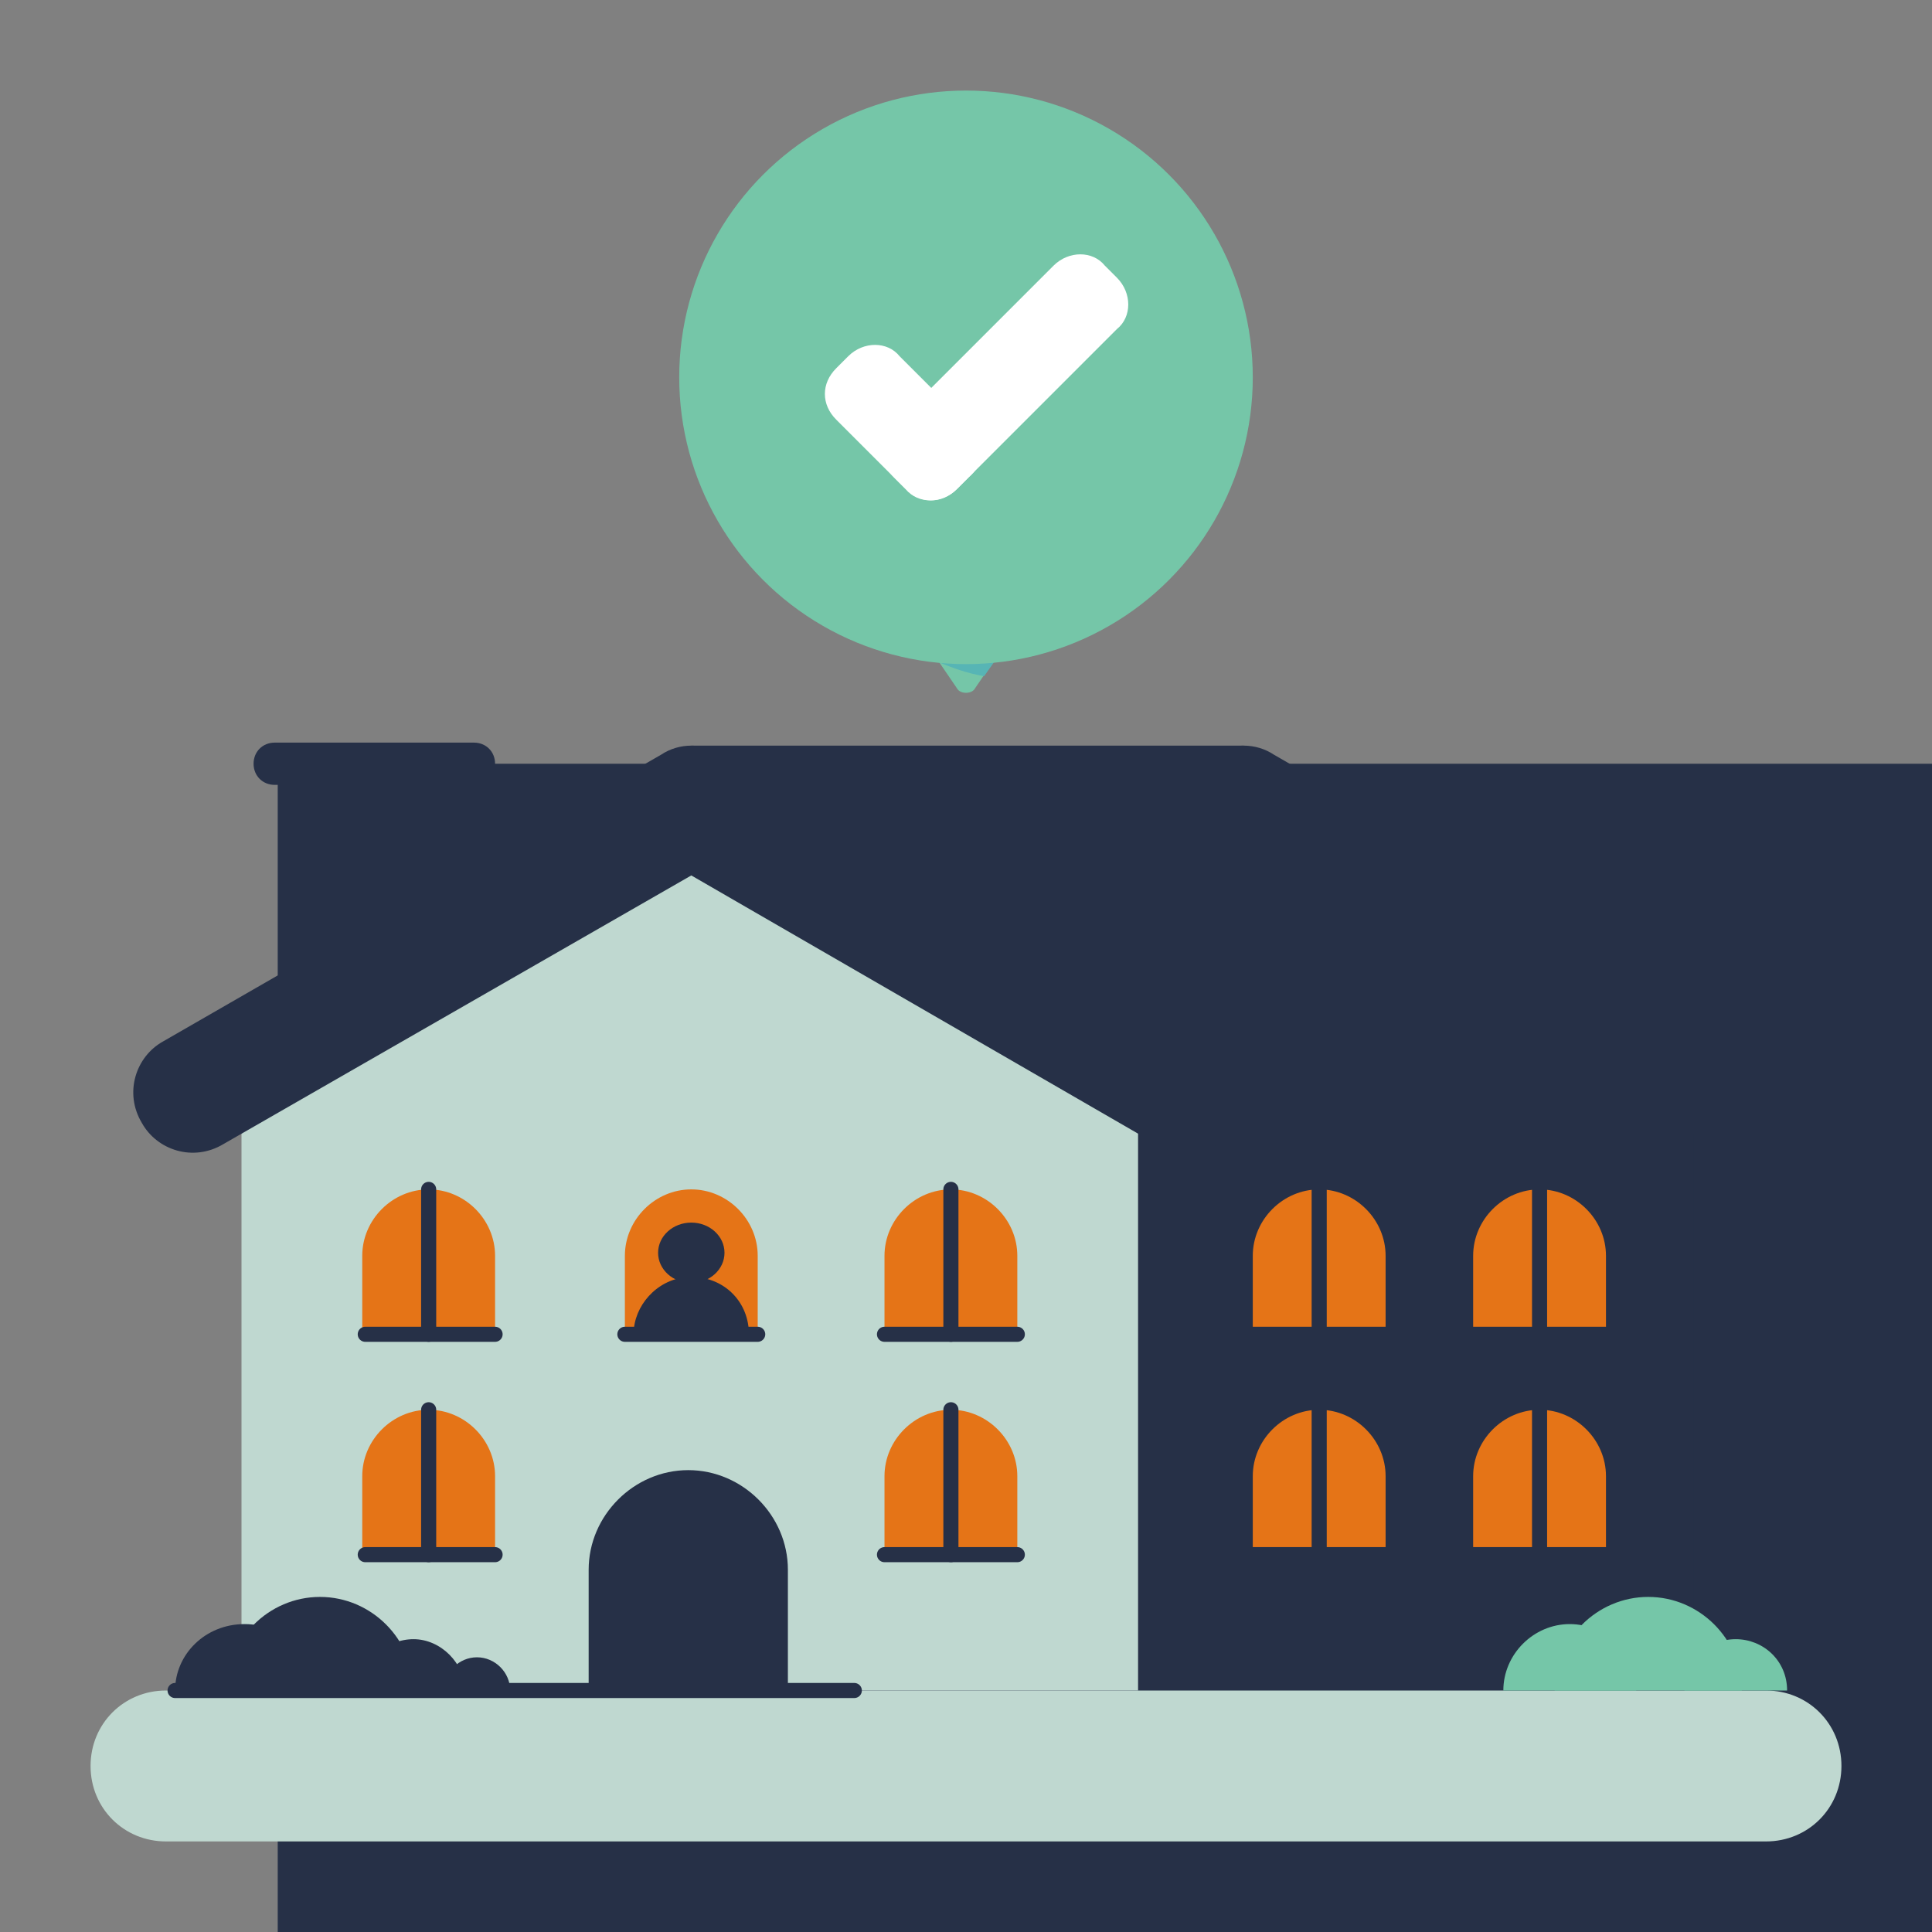 <?xml version="1.0" ?><svg style="enable-background:new 0 0 64 64;" version="1.1" viewBox="0 0 64 64" xml:space="preserve" xmlns="http://www.w3.org/2000/svg" xmlns:xlink="http://www.w3.org/1999/xlink"><rect x="0" y="0" width="64" height="64" fill="#808080" stroke="none"/><style type="text/css">
	.st0{fill:#75C6A8;}
	.st1{fill:#57B5B5;}
	.st2{fill:#263047;}
	.st3{fill:#DB7158;}
	.st4{fill:none;stroke:#263047;stroke-width:0.5;stroke-linecap:round;stroke-miterlimit:10;}
	.st5{fill:none;stroke:#EA8B78;stroke-width:2;stroke-linecap:round;stroke-miterlimit:10;}
	.st6{fill:#E89715;}
	.st7{fill:none;stroke:#263047;stroke-linecap:round;stroke-miterlimit:10;}
	.st8{fill:none;stroke:#263047;stroke-width:0.5;stroke-linecap:round;stroke-linejoin:round;stroke-miterlimit:10;}
	.st9{fill:#456BA8;}
	.st10{fill:#9EC6B8;}
	.st11{fill:#C14F46;}
	.st12{fill:#BFD8D0;}
	.st13{fill:#E57417;}
	.st14{fill:none;stroke:#9EC6B8;stroke-width:0.75;stroke-linecap:round;stroke-linejoin:round;stroke-miterlimit:10;}
	.st15{fill:#FFFFFF;}
	.st16{fill:#D8EAE3;}
	.st17{fill:none;stroke:#DB7158;stroke-linecap:round;stroke-miterlimit:10;}
	.st18{fill:none;stroke:#BFD8D0;stroke-width:0.5;stroke-linecap:round;stroke-miterlimit:10;}
	.st19{fill:none;stroke:#263047;stroke-width:0.5;stroke-linecap:round;stroke-miterlimit:10;stroke-dasharray:1.046,1.046;}
	.st20{fill:#75C6A8;stroke:#75C6A8;stroke-width:0.25;stroke-linejoin:round;stroke-miterlimit:10;}
	.st21{fill:#EF8873;}
	.st22{fill:none;stroke:#263047;stroke-width:0.5;stroke-miterlimit:10;}
	.st23{fill:none;stroke:#263047;stroke-width:0.5;stroke-linecap:round;stroke-miterlimit:10;stroke-dasharray:1.812,1.812;}
	.st24{fill:none;stroke:#263047;stroke-linecap:round;stroke-miterlimit:10;stroke-dasharray:1.912,1.912;}
	.st25{fill:none;}
	.st26{fill:none;stroke:#EA8B78;stroke-linecap:round;stroke-miterlimit:10;}
	.st27{fill:none;stroke:#263047;stroke-width:3;stroke-miterlimit:10;}
	.st28{fill:none;stroke:#BFD8D0;stroke-miterlimit:10;}
	.st29{fill:none;stroke:#BFD8D0;stroke-width:0.5;stroke-miterlimit:10;}
	.st30{fill:none;stroke:#9EC6B8;stroke-width:0.5;stroke-miterlimit:10;}
	.st31{fill:none;stroke:#75C6A8;stroke-width:0.5;stroke-miterlimit:10;}
	.st32{fill:none;stroke:#F9F9F9;stroke-width:0.5;stroke-linecap:round;stroke-linejoin:round;stroke-miterlimit:10;}
	.st33{fill:none;stroke:#9EC6B8;stroke-width:0.5;stroke-linecap:round;stroke-linejoin:round;stroke-miterlimit:10;}
	.st34{fill:#EA8B78;}
	.st35{fill:none;stroke:#EA8B78;stroke-width:0.75;stroke-linecap:round;stroke-miterlimit:10;}
</style><g id="Layer_1"/><g id="artworks"><rect class="st2" height="512px" width="512px" x="9.2" y="25.3"/><polyline class="st2" points="56.1,56 56.1,35.2 41.2,26.7 26.3,35.2 26.3,56  "/><g><path class="st2" d="M57.7,38.2c-0.3,0-0.7-0.1-1-0.3L41.2,29l-15.5,8.9c-1,0.6-2.2,0.2-2.7-0.7c-0.6-1-0.2-2.2,0.7-2.7l16.5-9.5    c0.6-0.4,1.4-0.4,2,0l16.5,9.5c1,0.6,1.3,1.8,0.7,2.7C59,37.8,58.4,38.2,57.7,38.2z"/></g><rect class="st2" height="10.8" width="18.3" x="22.9" y="24.7"/><path class="st12" d="M58.5,61h-53C4.1,61,3,59.9,3,58.5v0C3,57.1,4.1,56,5.5,56h53c1.4,0,2.5,1.1,2.5,2.5v0   C61,59.9,59.9,61,58.5,61z"/><polyline class="st12" points="37.7,56 37.7,35.2 22.9,26.7 8,35.2 8,56  "/><line class="st4" x1="5.8" x2="28.3" y1="56" y2="56"/><path class="st2" d="M26.2,56h-6.7v-4c0-1.8,1.5-3.3,3.3-3.3h0c1.8,0,3.3,1.5,3.3,3.3V56z"/><g><path class="st2" d="M39.3,38.2c-0.3,0-0.7-0.1-1-0.3L22.9,29L7.4,37.9c-1,0.6-2.2,0.2-2.7-0.7c-0.6-1-0.2-2.2,0.7-2.7l16.5-9.5    c0.6-0.4,1.4-0.4,2,0l16.5,9.5c1,0.6,1.3,1.8,0.7,2.7C40.7,37.8,40,38.2,39.3,38.2z"/></g><g><g><path class="st13" d="M16.4,51.5h-4.4v-2.6c0-1.2,1-2.2,2.2-2.2h0c1.2,0,2.2,1,2.2,2.2V51.5z"/><line class="st4" x1="16.4" x2="12.1" y1="51.5" y2="51.5"/><line class="st4" x1="14.2" x2="14.2" y1="46.7" y2="51.5"/></g><g><path class="st13" d="M33.7,51.5h-4.4v-2.6c0-1.2,1-2.2,2.2-2.2h0c1.2,0,2.2,1,2.2,2.2V51.5z"/><line class="st4" x1="33.7" x2="29.3" y1="51.5" y2="51.5"/><line class="st4" x1="31.5" x2="31.5" y1="46.7" y2="51.5"/></g></g><g><path class="st13" d="M16.4,44.2h-4.4v-2.6c0-1.2,1-2.2,2.2-2.2h0c1.2,0,2.2,1,2.2,2.2V44.2z"/><line class="st4" x1="16.4" x2="12.1" y1="44.2" y2="44.2"/><line class="st4" x1="14.2" x2="14.2" y1="39.4" y2="44.2"/></g><g><path class="st13" d="M33.7,44.2h-4.4v-2.6c0-1.2,1-2.2,2.2-2.2h0c1.2,0,2.2,1,2.2,2.2V44.2z"/><line class="st4" x1="33.7" x2="29.3" y1="44.2" y2="44.2"/><line class="st4" x1="31.5" x2="31.5" y1="39.4" y2="44.2"/></g><g><path class="st13" d="M25.1,44.2h-4.4v-2.6c0-1.2,1-2.2,2.2-2.2h0c1.2,0,2.2,1,2.2,2.2V44.2z"/><line class="st4" x1="25.1" x2="20.7" y1="44.2" y2="44.2"/></g><g><path class="st13" d="M45.9,44.2h-4.4v-2.6c0-1.2,1-2.2,2.2-2.2h0c1.2,0,2.2,1,2.2,2.2V44.2z"/><line class="st4" x1="45.9" x2="41.5" y1="44.2" y2="44.2"/><line class="st4" x1="43.7" x2="43.7" y1="39.4" y2="44.2"/></g><g><path class="st13" d="M53.2,44.2h-4.4v-2.6c0-1.2,1-2.2,2.2-2.2h0c1.2,0,2.2,1,2.2,2.2V44.2z"/><line class="st4" x1="53.2" x2="48.8" y1="44.2" y2="44.2"/><line class="st4" x1="51" x2="51" y1="39.4" y2="44.2"/></g><g><g><path class="st13" d="M45.9,51.5h-4.4v-2.6c0-1.2,1-2.2,2.2-2.2h0c1.2,0,2.2,1,2.2,2.2V51.5z"/><line class="st4" x1="45.9" x2="41.5" y1="51.5" y2="51.5"/><line class="st4" x1="43.7" x2="43.7" y1="46.7" y2="51.5"/></g><g><path class="st13" d="M53.2,51.5h-4.4v-2.6c0-1.2,1-2.2,2.2-2.2h0c1.2,0,2.2,1,2.2,2.2V51.5z"/><line class="st4" x1="53.2" x2="48.8" y1="51.5" y2="51.5"/><line class="st4" x1="51" x2="51" y1="46.7" y2="51.5"/></g></g><path class="st2" d="M15.7,26H9.1c-0.4,0-0.7-0.3-0.7-0.7v0c0-0.4,0.3-0.7,0.7-0.7h6.6c0.4,0,0.7,0.3,0.7,0.7v0   C16.4,25.7,16.1,26,15.7,26z"/><path class="st2" d="M5.8,56c0-1.2,1-2.2,2.3-2.2s2.2,1,2.2,2.2"/><path class="st2" d="M12,56c0-1,0.8-1.7,1.7-1.7s1.7,0.8,1.7,1.7"/><path class="st2" d="M14.7,56c0-0.6,0.5-1.1,1.1-1.1c0.6,0,1.1,0.5,1.1,1.1"/><path class="st2" d="M7.5,56c0-1.7,1.4-3.1,3.1-3.1s3.1,1.4,3.1,3.1"/><path class="st0" d="M49.8,56c0-1.2,1-2.2,2.2-2.2s2.2,1,2.2,2.2"/><path class="st0" d="M55.8,56c0-0.9,0.7-1.7,1.7-1.7c0.9,0,1.7,0.7,1.7,1.7"/><path class="st0" d="M51.5,56c0-1.7,1.4-3.1,3.1-3.1c1.7,0,3.1,1.4,3.1,3.1"/><g><path class="st2" d="M22.9,42.3c-1,0-1.8,0.8-1.9,1.7c0,0.1,0,0.1,0.1,0.2c0.5,0.1,1.1,0.2,1.8,0.2c0.6,0,1.3-0.1,1.8-0.2    c0.1,0,0.1-0.1,0.1-0.2C24.7,43,23.9,42.3,22.9,42.3z"/><ellipse class="st2" cx="22.9" cy="41.5" rx="1.1" ry="1"/></g><path class="st0" d="M33.8,20.6l-1.5,2.2c-0.1,0.2-0.5,0.2-0.6,0l-1.5-2.2l1.8-1.8L33.8,20.6z"/><path class="st1" d="M30.2,20.6l0.8,1.3c0.5,0.2,1,0.4,1.6,0.5l1.2-1.7L32,18.8L30.2,20.6z"/><circle class="st0" cx="32" cy="12.5" r="9.5"/><path class="st15" d="M30,16.2l-0.4-0.4c-0.5-0.5-0.5-1.3,0-1.7l5.3-5.3c0.5-0.5,1.3-0.5,1.7,0L37,9.2c0.5,0.5,0.5,1.3,0,1.7   l-5.3,5.3C31.2,16.7,30.5,16.7,30,16.2z"/><path class="st15" d="M27.7,12.2l0.4-0.4c0.5-0.5,1.3-0.5,1.7,0l2.3,2.3c0.5,0.5,0.5,1.3,0,1.7l-0.4,0.4c-0.5,0.5-1.3,0.5-1.7,0   l-2.3-2.3C27.2,13.4,27.2,12.7,27.7,12.2z"/></g></svg>